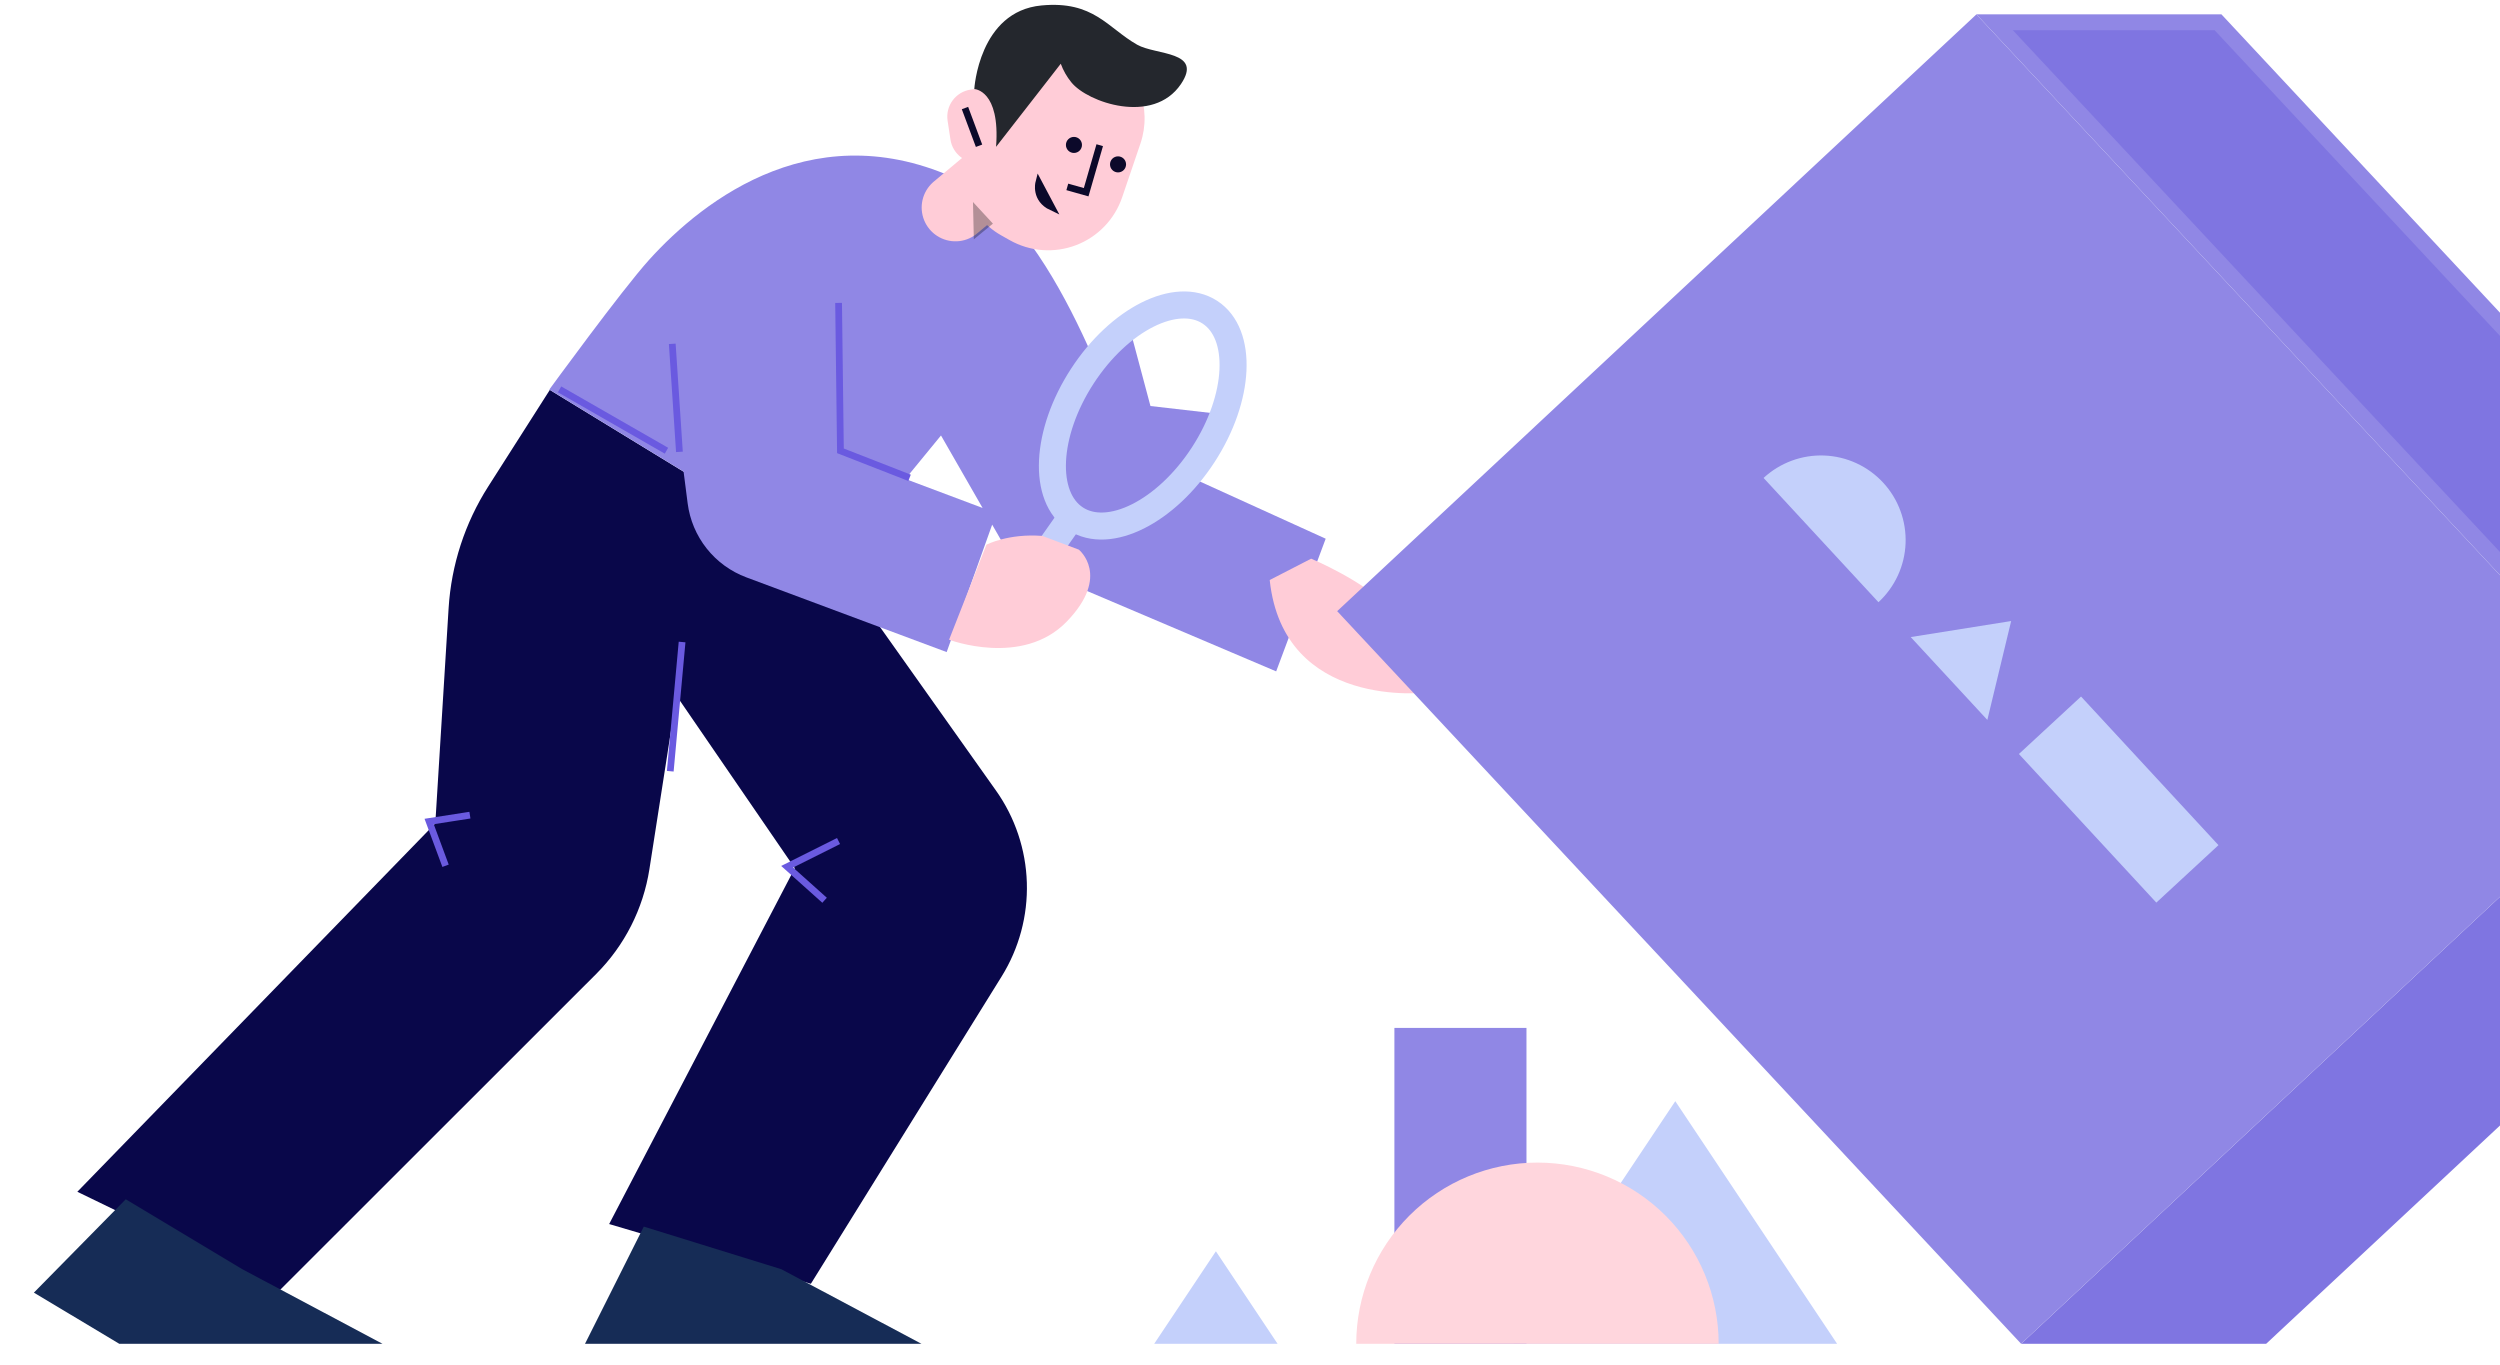<svg width="370" height="202" viewBox="0 0 370 202" fill="none" xmlns="http://www.w3.org/2000/svg">
<path d="M41.435 190.921L88.227 144.154C92.436 139.944 95.198 134.505 96.115 128.623L100.118 102.956L117.628 128.487L90.154 181.158L120.008 190L148.244 144.513C150.825 140.354 152.122 135.526 151.973 130.633C151.824 125.74 150.236 121 147.407 117.005L123.706 83.581L81.371 57.709L72.251 72.013C68.805 77.419 66.789 83.613 66.394 90.012L64.425 121.861L11.446 176.383L41.435 190.921Z" fill="#09074A"/>
<path fill-rule="evenodd" clip-rule="evenodd" d="M142.965 27.142C156.98 34.164 166.852 66.384 166.852 66.384L196.202 79.729L188.873 99.364L149.766 82.743L146.841 77.647L140.107 96.509L110.458 85.448C108.149 84.586 106.12 83.11 104.589 81.179C103.058 79.248 102.084 76.935 101.772 74.491L101.171 69.802L81.299 57.656C81.299 57.656 92.014 42.941 96.076 38.445C104.159 29.498 121.171 16.219 142.965 27.142ZM133.994 70.883L145.424 75.178L139.267 64.45L133.994 70.883Z" fill="#9087E5"/>
<path d="M98.204 66.458L83.249 57.876" stroke="#6A5AE0" stroke-linecap="square"/>
<path d="M430 110.558L335.39 198.882H299.126L393.738 110.558H430Z" fill="#7F75E1"/>
<path d="M394.248 109.388L295.204 3.296H328.267L427.306 109.388H394.248Z" fill="#7F75E1"/>
<path fill-rule="evenodd" clip-rule="evenodd" d="M292.51 2.126H328.774L430 110.558H393.738L292.51 2.126ZM424.611 108.218L327.757 4.467H297.898L394.755 108.218H424.611Z" fill="#9087E5"/>
<path d="M194.051 82.684C194.051 82.684 202.059 86.041 205.572 90.002C209.086 93.963 211.294 102.486 211.294 102.486C211.294 102.486 189.968 105.177 187.916 85.841" fill="#FFCCD7"/>
<path d="M18.613 177.491L5.016 191.309L17.653 198.882H56.61L35.869 187.845L18.613 177.491Z" fill="#162C56"/>
<path d="M95.28 181.538L86.581 198.882H136.375L115.634 187.844L95.28 181.538Z" fill="#162C56"/>
<path d="M162.462 13.099L141.407 30.716" stroke="#FFCCD7" stroke-width="10" stroke-linecap="round" stroke-linejoin="round"/>
<path d="M148.187 34.838L149.459 35.556C150.939 36.389 152.584 36.887 154.277 37.013C155.971 37.138 157.672 36.889 159.259 36.283C160.845 35.677 162.279 34.729 163.457 33.506C164.636 32.283 165.53 30.815 166.077 29.207L168.785 21.244C169.66 18.672 169.601 15.873 168.618 13.34C167.634 10.807 165.79 8.701 163.409 7.392C160.722 5.917 157.559 5.569 154.616 6.425C151.673 7.281 149.19 9.271 147.714 11.957L143.732 19.205C142.267 21.872 141.913 25.01 142.747 27.937C143.581 30.864 145.536 33.343 148.187 34.838Z" fill="#FFCCD7"/>
<path d="M145.277 24.049L145.673 23.988C147.885 23.653 149.405 21.589 149.07 19.378L148.649 16.598C148.313 14.387 146.249 12.866 144.038 13.202L143.642 13.262C141.431 13.597 139.91 15.661 140.245 17.872L140.667 20.652C141.002 22.863 143.066 24.384 145.277 24.049Z" fill="#FFCCD7"/>
<path fill-rule="evenodd" clip-rule="evenodd" d="M142.991 16.459L144.723 21.103L142.991 16.459Z" fill="#0C092A"/>
<path d="M142.991 16.459L144.723 21.103" stroke="#0C092A" stroke-linecap="square"/>
<path d="M162.621 21.967L160.751 28.448L158.442 27.796" stroke="#0C092A" stroke-linecap="square"/>
<path d="M147.417 21.733L155.157 11.793L156.993 9.431C157.358 10.427 157.885 11.355 158.554 12.178C160.964 15.184 170.665 18.508 174.769 12.459C178.116 7.517 171.087 8.196 168.301 6.617C163.927 4.136 161.877 0.074 154.14 0.807C144.869 1.673 144.195 13.179 144.195 13.179C144.195 13.179 148.062 13.301 147.417 21.733Z" fill="#24272D"/>
<path d="M146.952 33.096L144 29.9L144.127 35.416L146.952 33.096Z" fill="black" fill-opacity="0.3"/>
<path d="M158.943 22.638C159.6 22.638 160.132 22.106 160.132 21.449C160.132 20.793 159.6 20.261 158.943 20.261C158.287 20.261 157.755 20.793 157.755 21.449C157.755 22.106 158.287 22.638 158.943 22.638Z" fill="#0C092A"/>
<path d="M165.469 25.517C166.125 25.517 166.657 24.985 166.657 24.328C166.657 23.672 166.125 23.14 165.469 23.14C164.812 23.14 164.28 23.672 164.28 24.328C164.28 24.985 164.812 25.517 165.469 25.517Z" fill="#0C092A"/>
<path d="M393.738 110.558L299.126 198.882L197.9 90.452L292.51 2.126L393.738 110.558Z" fill="#9087E5"/>
<path d="M158.655 76.411L154.608 82.169" stroke="#C4D0FB" stroke-width="4" stroke-linecap="round"/>
<path d="M167.118 48.284L170.267 60.092L180.727 61.293L176.688 69.969L167.583 77.488L158.421 76.744L155.763 69.285L157.238 60.058L167.118 48.284Z" fill="#9087E5"/>
<path fill-rule="evenodd" clip-rule="evenodd" d="M178.073 67.31C183.561 58.866 184.004 49.418 179.062 46.206C174.121 42.995 165.666 47.236 160.179 55.68C154.691 64.124 154.248 73.572 159.19 76.784C164.131 79.995 172.586 75.753 178.073 67.31Z" stroke="#C4D0FB" stroke-width="4"/>
<path d="M189.081 198.882L179.952 185.191L170.821 198.882H189.081Z" fill="#C4D0FB"/>
<path d="M294.127 106.55L297.651 91.913L282.785 94.285L294.127 106.55Z" fill="#C4D0FB"/>
<path d="M271.891 198.882L247.943 162.974L223.993 198.882H271.891Z" fill="#C4D0FB"/>
<path d="M225.918 152.131H206.371V198.882H225.918V152.131Z" fill="#9087E5"/>
<path d="M307.994 103.088L298.798 111.592L319.136 133.585L328.332 125.082L307.994 103.088Z" fill="#C4D0FB"/>
<path d="M200.724 198.882C200.724 191.77 203.55 184.948 208.579 179.918C213.609 174.889 220.43 172.063 227.543 172.063C234.656 172.063 241.477 174.889 246.507 179.918C251.538 184.948 254.362 191.77 254.362 198.882" fill="#FFD6DD"/>
<path d="M278.013 89.126C279.22 88.009 280.195 86.666 280.884 85.172C281.573 83.679 281.961 82.064 282.026 80.421C282.088 78.778 281.828 77.138 281.259 75.595C280.689 74.052 279.823 72.636 278.705 71.429C277.589 70.222 276.247 69.246 274.752 68.558C273.259 67.869 271.644 67.482 270 67.417C268.359 67.353 266.718 67.613 265.176 68.182C263.634 68.752 262.216 69.619 261.009 70.736L278.013 89.126Z" fill="#C4D0FB"/>
<path d="M153.737 27.064C153.737 27.064 153.126 29.465 155.638 30.648L153.737 27.064Z" fill="#0C092A" stroke="#0C092A"/>
<path d="M134.148 70.535L124.385 66.723L124.117 45.329" stroke="#6A5AE0" stroke-linecap="square"/>
<path d="M100.521 66.377L99.527 51.386" stroke="#6A5AE0" stroke-linecap="square"/>
<path d="M65.767 127.664L63.512 121.581L69.054 120.72" stroke="#6A5AE0" stroke-linecap="square"/>
<path d="M121.665 132.906L116.497 128.277L123.657 124.696" stroke="#6A5AE0" stroke-linecap="square"/>
<path d="M100.903 95.516L99.244 113.645" stroke="#6A5AE0" stroke-linecap="square"/>
<path d="M145.989 80.616C145.989 80.616 149.24 78.918 154.265 79.316L159.664 81.347C159.664 81.347 164.457 85.191 157.885 91.989C151.313 98.787 140.465 94.676 140.465 94.676" fill="#FFCCD7"/>
</svg>
